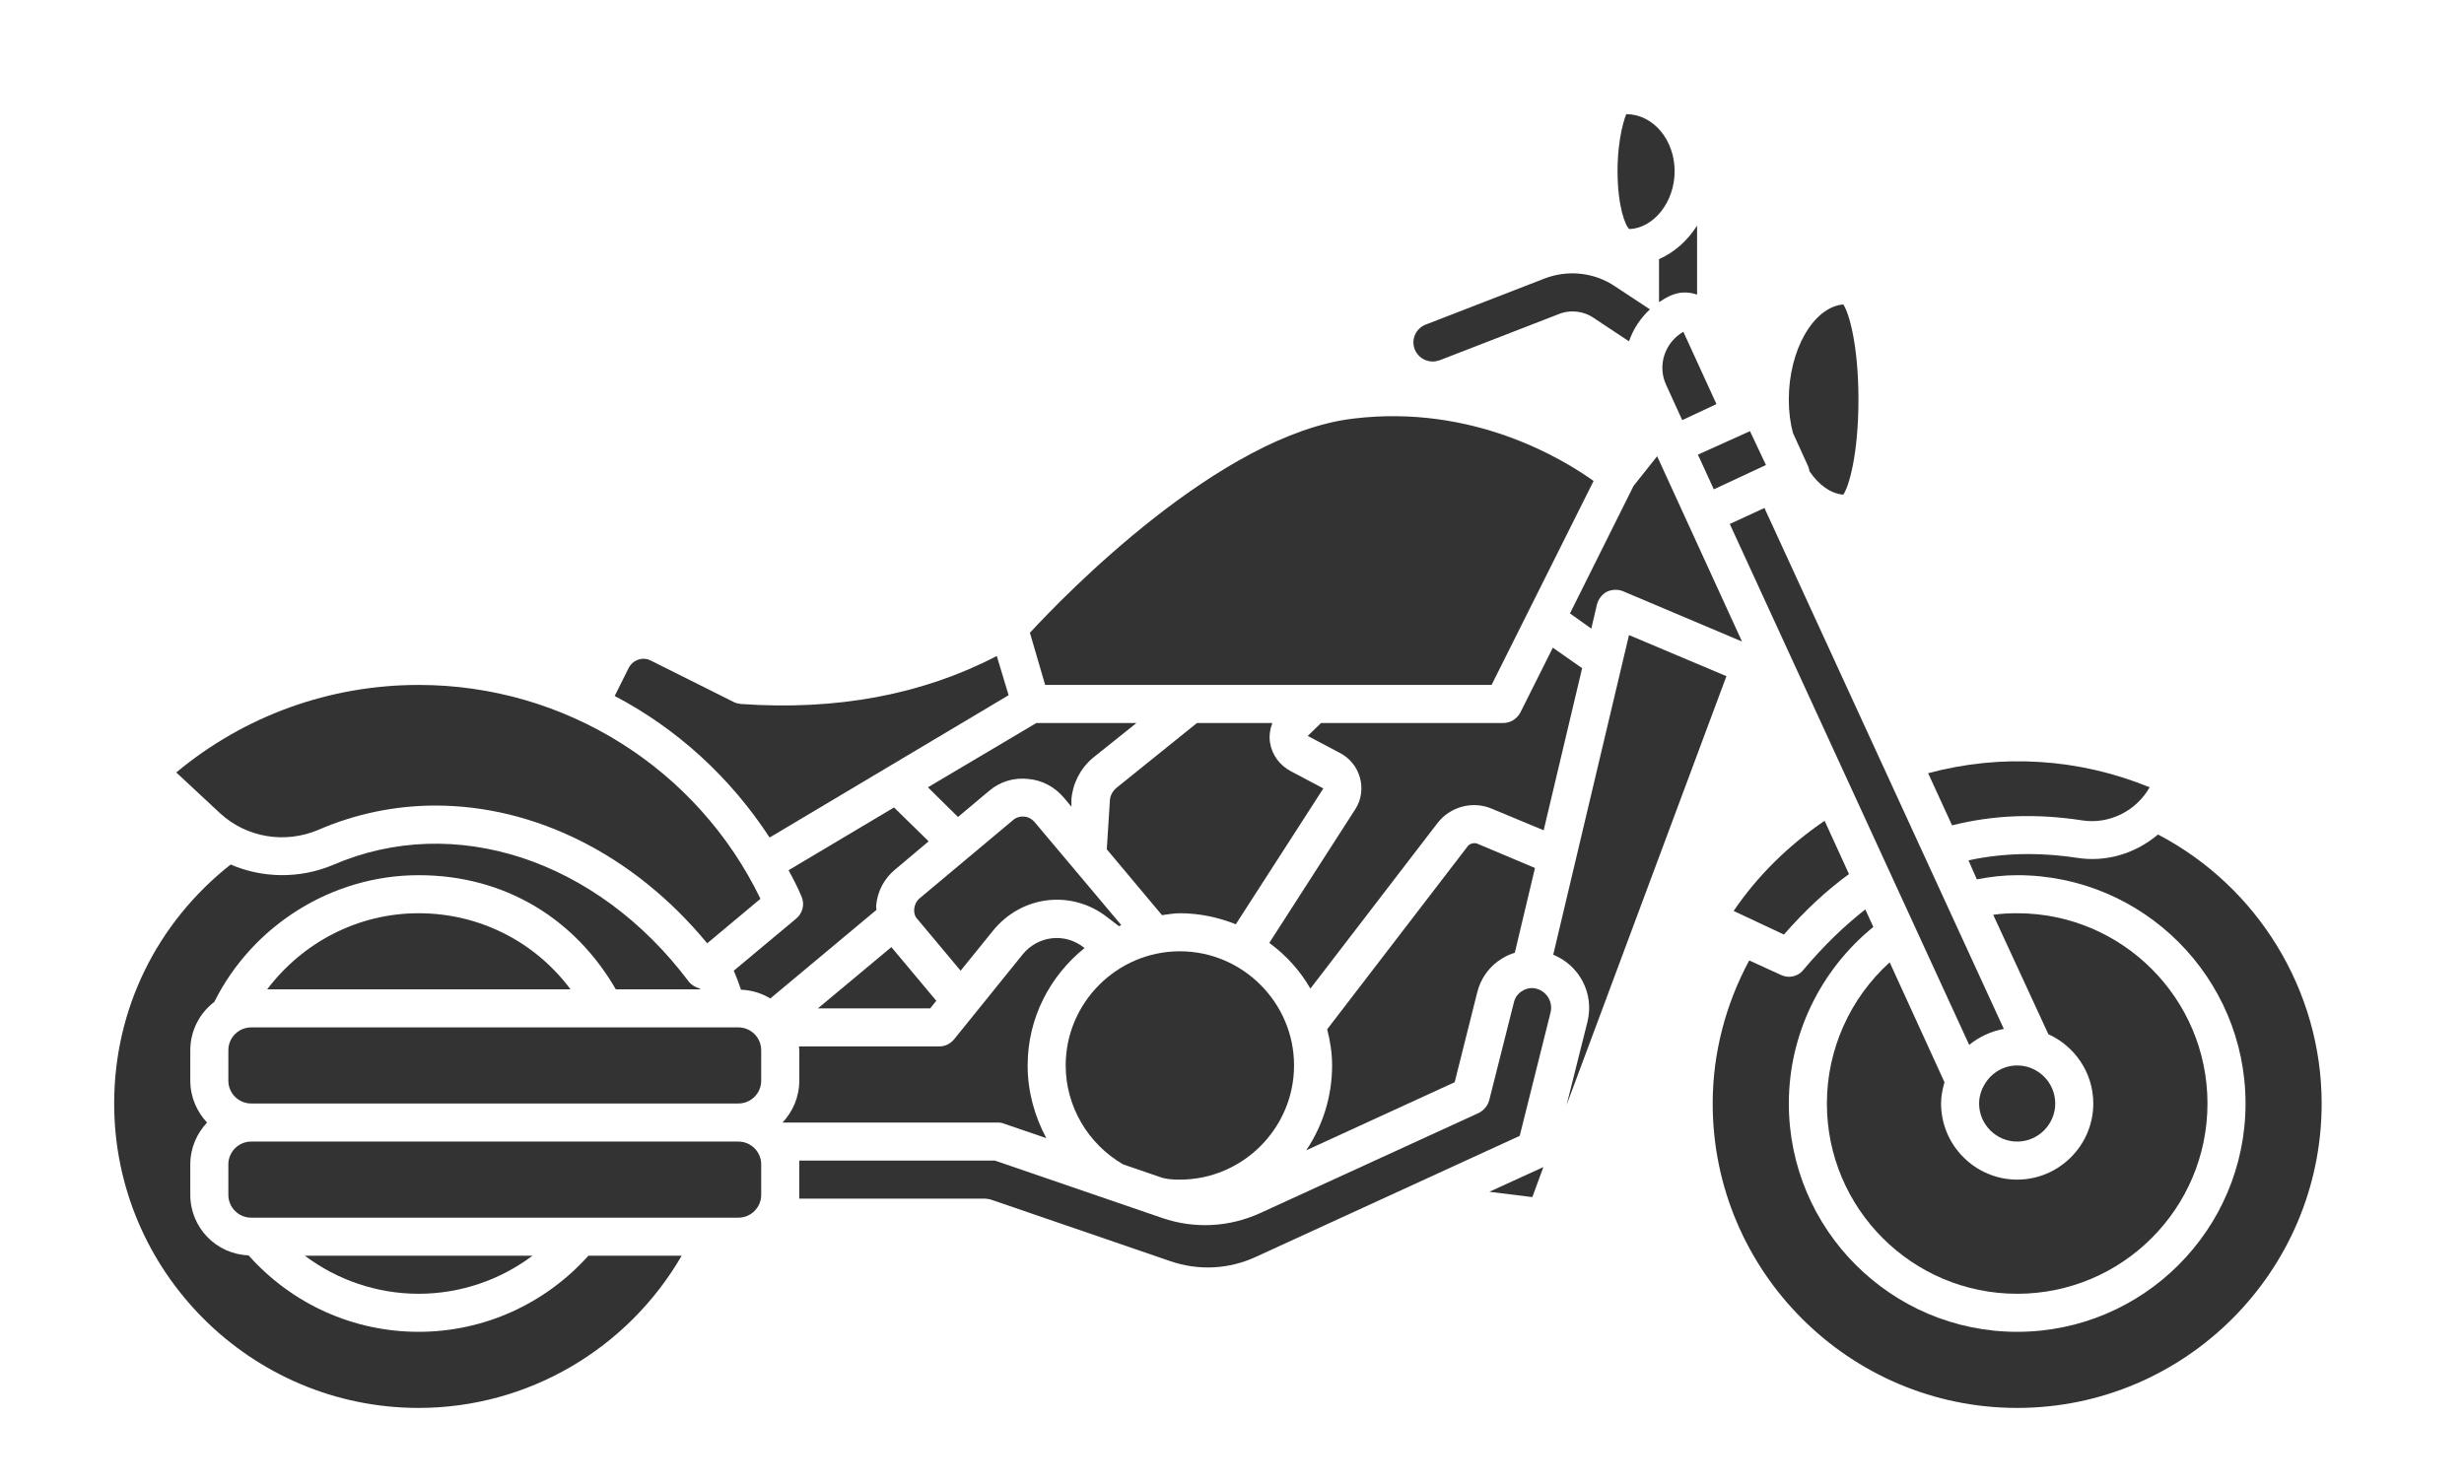 <svg width="83" height="50" viewBox="0 0 83 50" fill="none" xmlns="http://www.w3.org/2000/svg">
<g clip-path="url(#clip0_161_16520)">
<path d="M17.936 42.308H10.269C11.359 43.128 12.705 43.59 14.102 43.59C15.5 43.59 16.846 43.128 17.936 42.308Z" fill="#333333"/>
<path d="M9 33.333H19.218C18.025 31.731 16.153 30.769 14.102 30.769C12.051 30.769 10.192 31.756 9 33.333Z" fill="#333333"/>
<path d="M14.103 44.872C11.898 44.872 9.833 43.936 8.372 42.295C7.282 42.257 6.41 41.359 6.41 40.257V39.231C6.41 38.679 6.628 38.192 6.974 37.821C6.628 37.449 6.41 36.962 6.41 36.41V35.385C6.41 34.718 6.731 34.128 7.218 33.757C8.513 31.167 11.192 29.487 14.103 29.487C17.013 29.487 19.372 30.962 20.744 33.333H23.59C23.59 33.333 23.577 33.321 23.577 33.308C23.436 33.269 23.295 33.192 23.205 33.077C20.115 28.962 15.308 27.372 11.218 29.141C10.09 29.615 8.846 29.59 7.769 29.128C5.282 31.09 3.846 34 3.846 37.179C3.846 42.833 8.449 47.436 14.103 47.436C17.782 47.436 21.141 45.449 22.962 42.308H19.821C18.359 43.936 16.295 44.872 14.103 44.872Z" fill="#333333"/>
<path d="M10.719 27.962C11.988 27.41 13.334 27.141 14.668 27.141C18.001 27.141 21.347 28.782 23.822 31.782L25.616 30.282C23.488 25.885 19.027 23.077 14.104 23.077C11.104 23.077 8.232 24.115 5.937 26.026L7.424 27.41C8.309 28.218 9.591 28.436 10.719 27.962Z" fill="#333333"/>
<path d="M24.872 34.615H8.462C8.037 34.615 7.692 34.96 7.692 35.385V36.41C7.692 36.835 8.037 37.179 8.462 37.179H24.872C25.297 37.179 25.641 36.835 25.641 36.41V35.385C25.641 34.96 25.297 34.615 24.872 34.615Z" fill="#333333"/>
<path d="M24.872 38.462H8.462C8.037 38.462 7.692 38.806 7.692 39.231V40.256C7.692 40.681 8.037 41.026 8.462 41.026H24.872C25.297 41.026 25.641 40.681 25.641 40.256V39.231C25.641 38.806 25.297 38.462 24.872 38.462Z" fill="#333333"/>
<path d="M29.512 30.526C29.551 30.038 29.781 29.602 30.153 29.295L31.281 28.346L30.115 27.205L26.563 29.32C26.717 29.602 26.871 29.897 26.999 30.205C27.115 30.462 27.038 30.769 26.82 30.949L24.717 32.705C24.807 32.91 24.884 33.128 24.961 33.346C25.32 33.359 25.653 33.462 25.948 33.641L29.525 30.654C29.525 30.654 29.512 30.564 29.512 30.526Z" fill="#333333"/>
<path d="M27.552 33.974H31.334L31.539 33.718L30.026 31.91L27.552 33.974Z" fill="#333333"/>
<path d="M25.924 28.218L33.975 23.423L33.577 22.102C31.09 23.397 28.193 23.949 24.949 23.718C24.872 23.705 24.782 23.692 24.718 23.654L21.924 22.256C21.654 22.115 21.321 22.231 21.18 22.5L20.706 23.449C22.808 24.551 24.603 26.192 25.924 28.218Z" fill="#333333"/>
<path d="M26.36 37.821H33.616C33.693 37.821 33.757 37.833 33.821 37.859L35.245 38.346C34.847 37.603 34.616 36.769 34.616 35.898C34.616 34.295 35.373 32.872 36.539 31.936H36.526C35.873 31.41 34.962 31.526 34.45 32.154L32.142 35.013C32.014 35.167 31.834 35.257 31.642 35.257H26.911C26.911 35.257 26.924 35.333 26.924 35.385V36.41C26.924 36.962 26.706 37.449 26.36 37.821Z" fill="#333333"/>
<path d="M33.448 31.359C34.41 30.167 36.102 29.962 37.307 30.91L37.692 31.205C37.692 31.205 37.743 31.179 37.769 31.167L34.846 27.692C34.756 27.59 34.641 27.526 34.512 27.513C34.371 27.5 34.23 27.538 34.128 27.628L30.974 30.269C30.871 30.359 30.807 30.487 30.794 30.628C30.782 30.756 30.82 30.885 30.91 30.974L32.358 32.705L33.448 31.359Z" fill="#333333"/>
<path d="M31.257 26.526L32.27 27.526L33.309 26.654C33.68 26.333 34.155 26.192 34.629 26.244C35.103 26.282 35.527 26.513 35.834 26.872L36.091 27.18V26.936C36.129 26.41 36.386 25.898 36.809 25.538L38.283 24.359H34.911L31.257 26.526Z" fill="#333333"/>
<path d="M37.833 39.231L39.179 39.692H39.192C39.346 39.731 39.513 39.744 39.744 39.744C41.859 39.744 43.59 38.013 43.59 35.897C43.59 33.782 41.859 32.051 39.744 32.051C37.628 32.051 35.898 33.782 35.898 35.897C35.898 37.269 36.641 38.538 37.833 39.231Z" fill="#333333"/>
<path d="M40.321 24.359L37.616 26.538C37.474 26.654 37.385 26.82 37.385 27L37.282 28.615L39.141 30.833C39.346 30.808 39.539 30.769 39.744 30.769C40.41 30.769 41.051 30.91 41.628 31.141L44.577 26.564L43.487 25.987C43.116 25.795 42.846 25.436 42.782 25.026C42.744 24.795 42.782 24.564 42.859 24.359H40.321Z" fill="#333333"/>
<path d="M49.001 36.462L49.757 33.449C49.872 32.962 50.18 32.538 50.616 32.282C50.744 32.205 50.885 32.141 51.026 32.102L51.706 29.244L49.757 28.423C49.654 28.385 49.513 28.423 49.449 28.5L44.706 34.679C44.808 35.077 44.872 35.474 44.872 35.897C44.872 36.949 44.552 37.936 44.001 38.756L49.001 36.462Z" fill="#333333"/>
<path d="M51.617 40.333L51.989 39.321L50.168 40.154L51.617 40.333Z" fill="#333333"/>
<path d="M51.743 33.308C51.59 33.269 51.423 33.295 51.282 33.385C51.141 33.462 51.038 33.603 51 33.756L50.166 37.064C50.115 37.256 49.987 37.41 49.807 37.5L42.449 40.872C41.41 41.346 40.243 41.41 39.154 41.038L33.513 39.103H26.923V40.385H33.192C33.192 40.385 33.333 40.398 33.397 40.423L39.41 42.487C40.372 42.821 41.41 42.769 42.333 42.333L51.192 38.269L52.23 34.115C52.32 33.756 52.102 33.398 51.743 33.308Z" fill="#333333"/>
<path d="M53.294 22.513L52.307 21.821L51.217 24C51.102 24.218 50.884 24.359 50.641 24.359H44.499L44.051 24.795L45.141 25.372C45.461 25.538 45.705 25.833 45.807 26.192C45.91 26.551 45.858 26.936 45.666 27.244L42.756 31.769C43.32 32.179 43.794 32.705 44.141 33.308L48.422 27.731C48.846 27.18 49.602 26.974 50.243 27.244L51.999 27.974L53.294 22.513Z" fill="#333333"/>
<path d="M50.244 23.077L53.68 16.205C52.642 15.462 49.616 13.615 45.59 14.103C41.116 14.628 35.847 20.064 34.693 21.32L35.206 23.077H50.244Z" fill="#333333"/>
<path d="M56.41 5.769C56.41 4.705 55.68 3.846 54.782 3.846C54.744 3.923 54.487 4.615 54.487 5.769C54.487 6.923 54.744 7.615 54.885 7.718C55.68 7.692 56.41 6.833 56.41 5.769Z" fill="#333333"/>
<path d="M56.127 12.974L56.666 14.154L57.819 13.615L56.704 11.179C56.076 11.538 55.819 12.32 56.127 12.974Z" fill="#333333"/>
<path d="M52.77 37.231L58.155 22.782L54.873 21.397L52.321 32.167C53.206 32.526 53.706 33.474 53.475 34.423L52.77 37.231Z" fill="#333333"/>
<path d="M53.795 20.359C53.846 20.18 53.962 20.026 54.128 19.936C54.295 19.859 54.5 19.846 54.68 19.923L58.68 21.615L55.821 15.372L55.026 16.372L52.885 20.667L53.603 21.18L53.795 20.359Z" fill="#333333"/>
<path d="M57.243 15.423L57.73 16.487L59.486 15.667L58.948 14.526L57.191 15.32L57.243 15.423Z" fill="#333333"/>
<path d="M60.91 15.718C60.91 15.718 60.949 15.821 60.949 15.872C61.269 16.346 61.667 16.628 62.09 16.667C62.282 16.398 62.602 15.295 62.602 13.462C62.602 11.628 62.282 10.526 62.09 10.257C61.09 10.346 60.256 11.782 60.256 13.462C60.256 13.885 60.308 14.269 60.397 14.59L60.91 15.718Z" fill="#333333"/>
<path d="M62.283 29.449L61.462 27.654C60.257 28.474 59.206 29.5 58.398 30.692L60.091 31.487C60.809 30.667 61.527 30 62.283 29.449Z" fill="#333333"/>
<path d="M58.268 17.654L66.332 35.205C66.665 34.936 67.063 34.744 67.499 34.667L59.435 17.115L58.268 17.654Z" fill="#333333"/>
<path d="M69.231 37.179C69.231 36.474 68.654 35.898 67.949 35.898C67.436 35.898 67 36.205 66.795 36.641C66.782 36.654 66.769 36.679 66.769 36.692C66.705 36.846 66.666 37 66.666 37.179C66.666 37.885 67.243 38.462 67.949 38.462C68.654 38.462 69.231 37.885 69.231 37.179Z" fill="#333333"/>
<path d="M70.141 27.641C71.051 27.782 71.962 27.32 72.41 26.526C70.038 25.551 67.423 25.385 64.949 26.051L65.756 27.808C67.128 27.462 68.564 27.398 70.141 27.641Z" fill="#333333"/>
<path d="M63.654 32.423C62.321 33.628 61.539 35.359 61.539 37.179C61.539 40.718 64.41 43.59 67.949 43.59C71.487 43.59 74.359 40.718 74.359 37.179C74.359 33.641 71.487 30.769 67.949 30.769C67.68 30.769 67.41 30.782 67.141 30.821L69 34.846C69.885 35.244 70.513 36.141 70.513 37.179C70.513 38.59 69.359 39.744 67.949 39.744C66.539 39.744 65.385 38.59 65.385 37.179C65.385 36.923 65.436 36.692 65.5 36.462L63.654 32.423Z" fill="#333333"/>
<path d="M72.692 28.116C71.936 28.756 70.949 29.064 69.936 28.898C68.628 28.705 67.436 28.744 66.308 28.987L66.59 29.628C67.038 29.539 67.5 29.487 67.949 29.487C72.192 29.487 75.641 32.936 75.641 37.18C75.641 41.423 72.192 44.872 67.949 44.872C63.705 44.872 60.257 41.423 60.257 37.18C60.257 34.859 61.321 32.68 63.103 31.231L62.833 30.641C62.128 31.192 61.436 31.859 60.744 32.68C60.628 32.833 60.436 32.91 60.257 32.91C60.167 32.91 60.077 32.885 59.987 32.846L58.923 32.359C58.128 33.833 57.692 35.487 57.692 37.18C57.692 42.833 62.295 47.436 67.949 47.436C73.603 47.436 78.205 42.833 78.205 37.18C78.205 33.372 76.051 29.872 72.692 28.116Z" fill="#333333"/>
<path d="M48.257 12.18C48.334 12.18 48.411 12.167 48.488 12.141L52.488 10.59C52.885 10.423 53.347 10.474 53.693 10.718L54.873 11.5C55.014 11.09 55.257 10.718 55.578 10.423L54.411 9.654C53.719 9.18 52.821 9.077 52.026 9.385L48.026 10.936C47.693 11.064 47.526 11.436 47.655 11.769C47.757 12.026 48.001 12.18 48.257 12.18Z" fill="#333333"/>
<path d="M55.884 10.18C56 10.103 56.128 10.026 56.269 9.962C56.551 9.833 56.859 9.821 57.154 9.923H57.166V7.603C56.846 8.103 56.41 8.5 55.884 8.731V10.18Z" fill="#333333"/>
</g>
<defs>
<clipPath id="clip0_161_16520">
<rect width="82.051" height="50" fill="white"/>
</clipPath>
</defs>
</svg>
